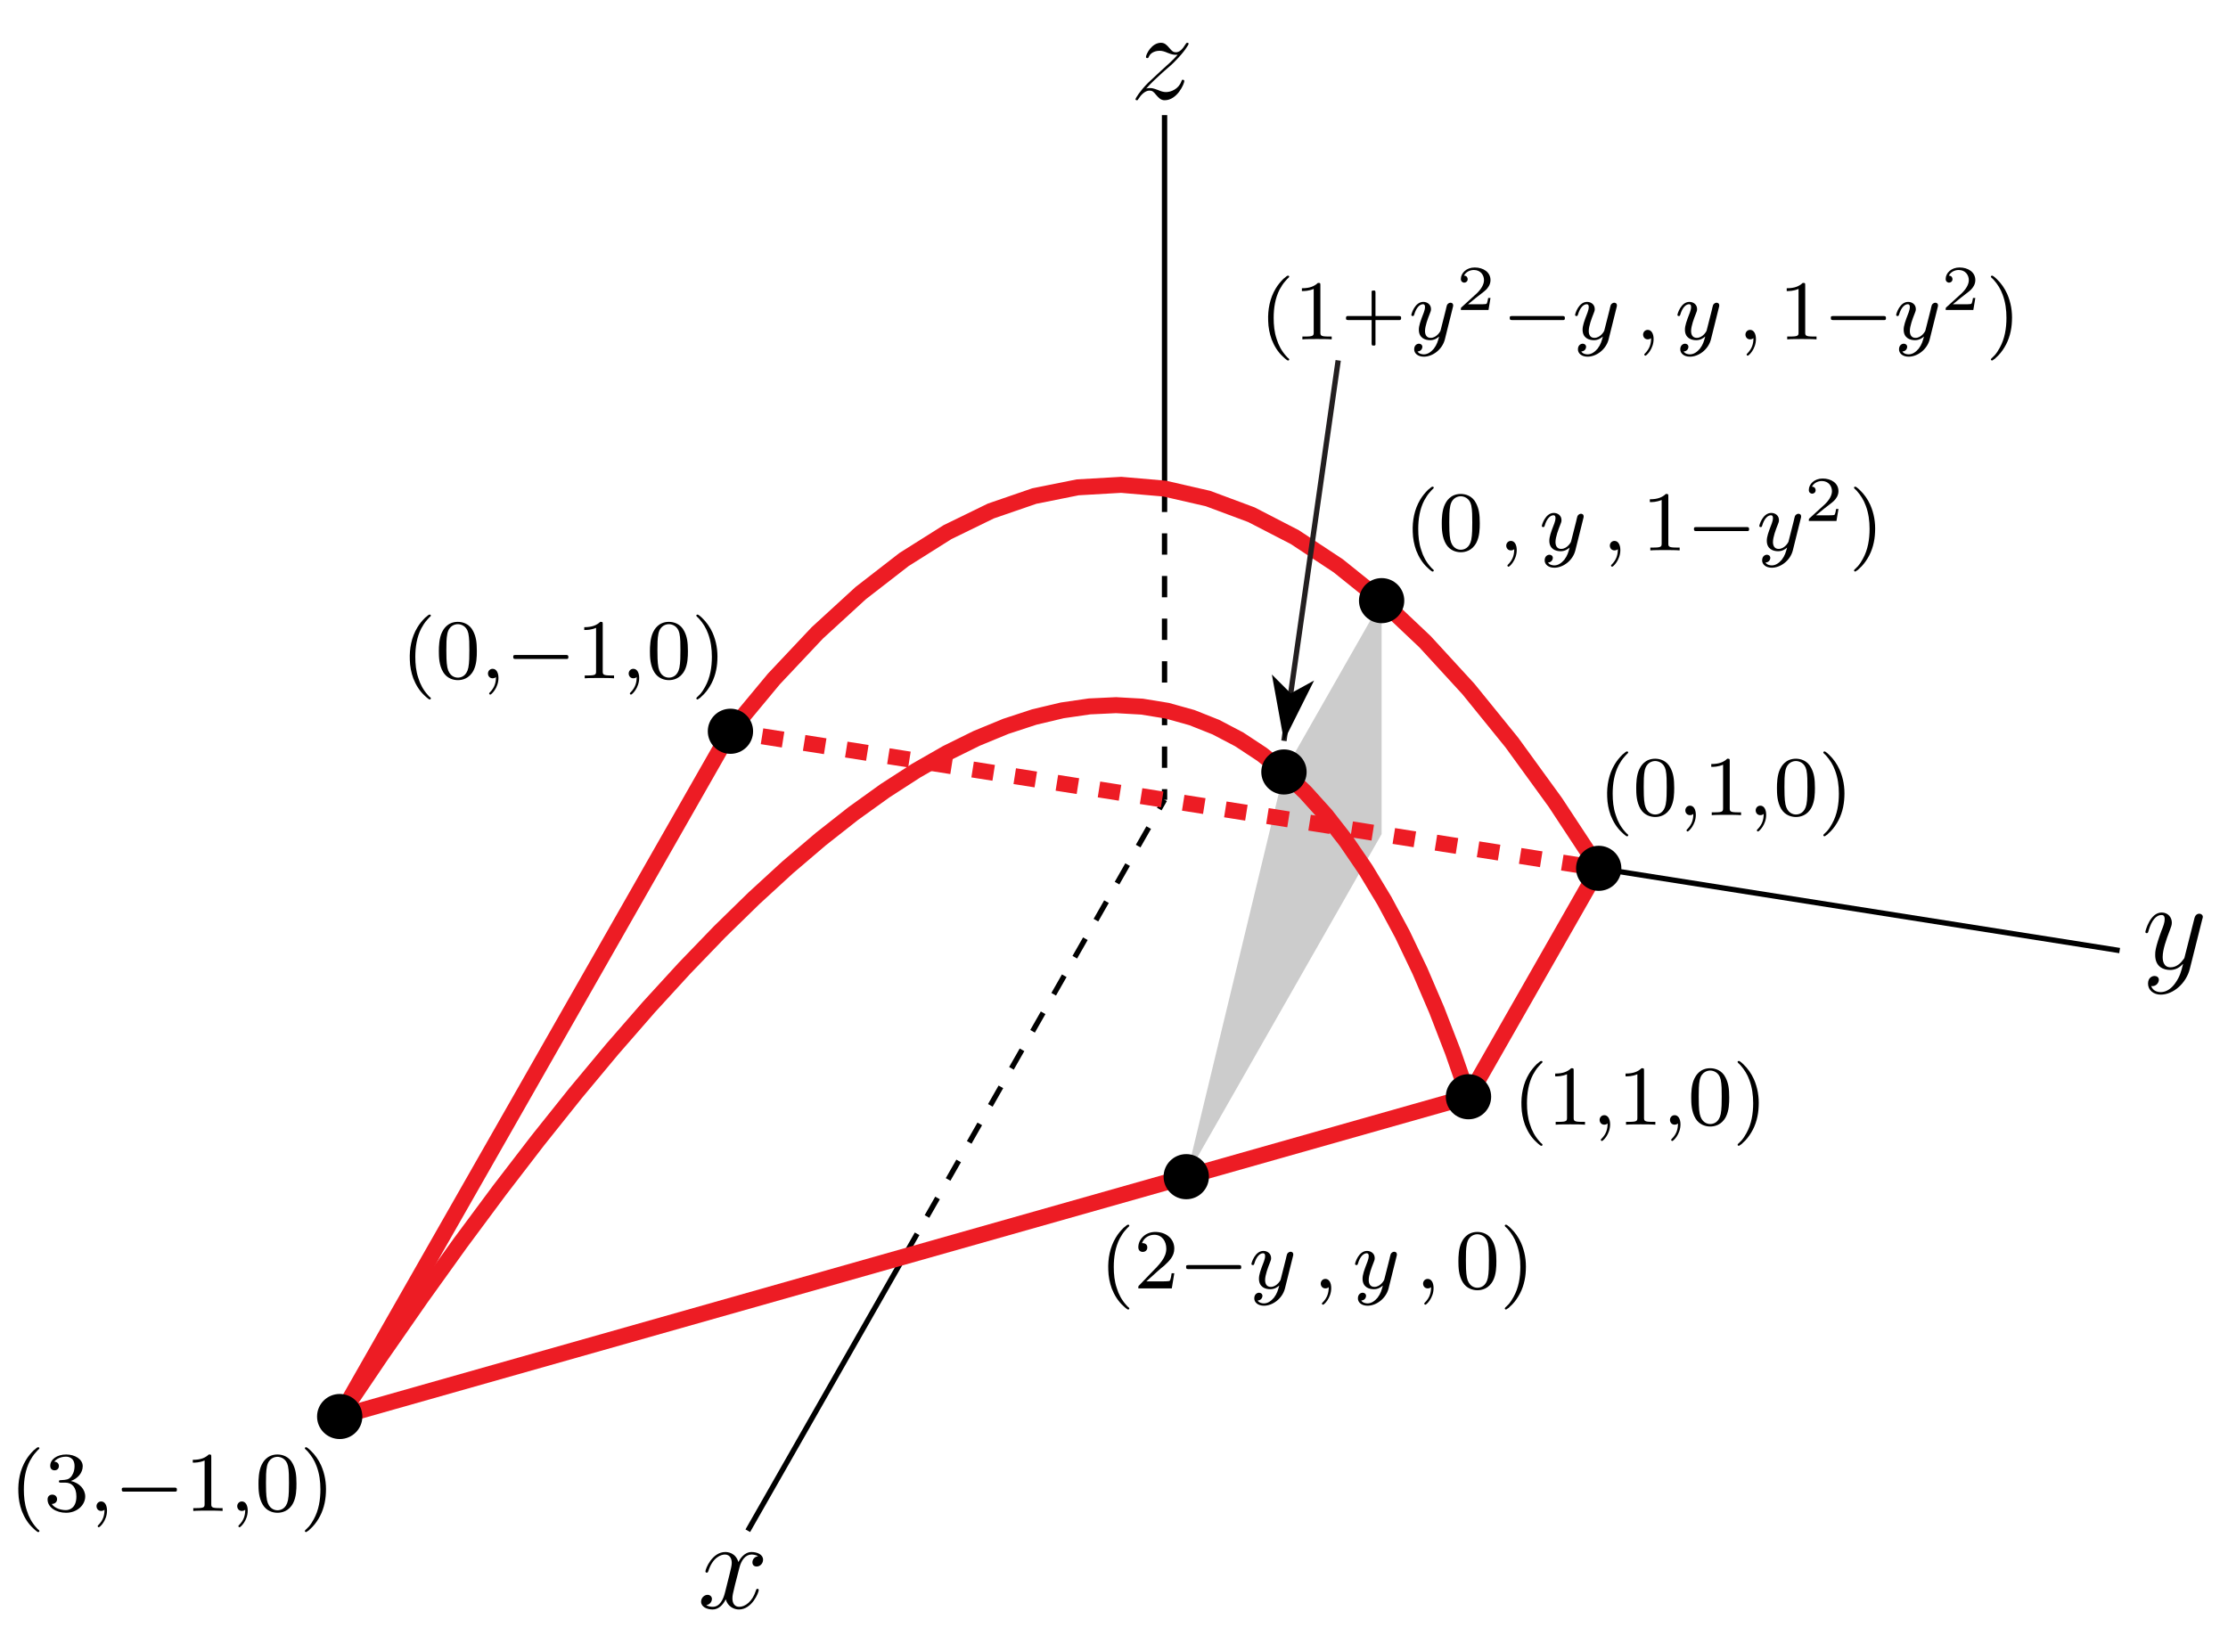 <?xml version="1.0" encoding="UTF-8"?>
<svg xmlns="http://www.w3.org/2000/svg" xmlns:xlink="http://www.w3.org/1999/xlink" width="209pt" height="155pt" viewBox="0 0 209 155" version="1.1">
<defs>
<g>
<symbol overflow="visible" id="glyph0-0">
<path style="stroke:none;" d=""/>
</symbol>
<symbol overflow="visible" id="glyph0-1">
<path style="stroke:none;" d="M 1.516 -0.969 C 2.031 -1.547 2.453 -1.922 3.047 -2.469 C 3.766 -3.078 4.078 -3.375 4.25 -3.562 C 5.078 -4.391 5.5 -5.078 5.5 -5.172 C 5.5 -5.266 5.406 -5.266 5.375 -5.266 C 5.297 -5.266 5.266 -5.219 5.219 -5.141 C 4.906 -4.625 4.625 -4.375 4.312 -4.375 C 4.062 -4.375 3.938 -4.484 3.703 -4.766 C 3.453 -5.062 3.25 -5.266 2.906 -5.266 C 2.031 -5.266 1.5 -4.188 1.5 -3.938 C 1.5 -3.891 1.516 -3.828 1.625 -3.828 C 1.719 -3.828 1.734 -3.875 1.766 -3.953 C 1.969 -4.438 2.547 -4.516 2.766 -4.516 C 3.031 -4.516 3.266 -4.438 3.516 -4.328 C 3.969 -4.141 4.156 -4.141 4.281 -4.141 C 4.359 -4.141 4.406 -4.141 4.469 -4.141 C 4.078 -3.688 3.438 -3.109 2.891 -2.625 L 1.688 -1.5 C 0.953 -0.766 0.516 -0.062 0.516 0.031 C 0.516 0.094 0.578 0.125 0.641 0.125 C 0.719 0.125 0.734 0.109 0.812 -0.031 C 1 -0.328 1.391 -0.781 1.828 -0.781 C 2.078 -0.781 2.203 -0.688 2.438 -0.391 C 2.672 -0.125 2.875 0.125 3.25 0.125 C 4.422 0.125 5.094 -1.406 5.094 -1.672 C 5.094 -1.719 5.078 -1.797 4.953 -1.797 C 4.859 -1.797 4.859 -1.75 4.812 -1.625 C 4.547 -0.922 3.844 -0.641 3.375 -0.641 C 3.125 -0.641 2.891 -0.719 2.641 -0.828 C 2.156 -1.016 2.031 -1.016 1.875 -1.016 C 1.75 -1.016 1.625 -1.016 1.516 -0.969 Z M 1.516 -0.969 "/>
</symbol>
<symbol overflow="visible" id="glyph0-2">
<path style="stroke:none;" d="M 3.141 1.344 C 2.828 1.797 2.359 2.203 1.766 2.203 C 1.625 2.203 1.047 2.172 0.875 1.625 C 0.906 1.641 0.969 1.641 0.984 1.641 C 1.344 1.641 1.594 1.328 1.594 1.047 C 1.594 0.781 1.359 0.688 1.188 0.688 C 0.984 0.688 0.578 0.828 0.578 1.406 C 0.578 2.016 1.094 2.438 1.766 2.438 C 2.969 2.438 4.172 1.344 4.5 0.016 L 5.672 -4.656 C 5.688 -4.703 5.719 -4.781 5.719 -4.859 C 5.719 -5.031 5.562 -5.156 5.391 -5.156 C 5.281 -5.156 5.031 -5.109 4.938 -4.75 L 4.047 -1.234 C 4 -1.016 4 -0.984 3.891 -0.859 C 3.656 -0.531 3.266 -0.125 2.688 -0.125 C 2.016 -0.125 1.953 -0.781 1.953 -1.094 C 1.953 -1.781 2.281 -2.703 2.609 -3.562 C 2.734 -3.906 2.812 -4.078 2.812 -4.312 C 2.812 -4.812 2.453 -5.266 1.859 -5.266 C 0.766 -5.266 0.328 -3.531 0.328 -3.438 C 0.328 -3.391 0.375 -3.328 0.453 -3.328 C 0.562 -3.328 0.578 -3.375 0.625 -3.547 C 0.906 -4.547 1.359 -5.031 1.828 -5.031 C 1.938 -5.031 2.141 -5.031 2.141 -4.641 C 2.141 -4.328 2.016 -3.984 1.828 -3.531 C 1.25 -1.953 1.25 -1.562 1.25 -1.281 C 1.25 -0.141 2.062 0.125 2.656 0.125 C 3 0.125 3.438 0.016 3.844 -0.438 L 3.859 -0.422 C 3.688 0.281 3.562 0.75 3.141 1.344 Z M 3.141 1.344 "/>
</symbol>
<symbol overflow="visible" id="glyph0-3">
<path style="stroke:none;" d="M 5.672 -4.875 C 5.281 -4.812 5.141 -4.516 5.141 -4.297 C 5.141 -4 5.359 -3.906 5.531 -3.906 C 5.891 -3.906 6.141 -4.219 6.141 -4.547 C 6.141 -5.047 5.562 -5.266 5.062 -5.266 C 4.344 -5.266 3.938 -4.547 3.828 -4.328 C 3.547 -5.219 2.812 -5.266 2.594 -5.266 C 1.375 -5.266 0.734 -3.703 0.734 -3.438 C 0.734 -3.391 0.781 -3.328 0.859 -3.328 C 0.953 -3.328 0.984 -3.406 1 -3.453 C 1.406 -4.781 2.219 -5.031 2.562 -5.031 C 3.094 -5.031 3.203 -4.531 3.203 -4.25 C 3.203 -3.984 3.125 -3.703 2.984 -3.125 L 2.578 -1.5 C 2.406 -0.781 2.062 -0.125 1.422 -0.125 C 1.359 -0.125 1.062 -0.125 0.812 -0.281 C 1.25 -0.359 1.344 -0.719 1.344 -0.859 C 1.344 -1.094 1.156 -1.25 0.938 -1.25 C 0.641 -1.25 0.328 -0.984 0.328 -0.609 C 0.328 -0.109 0.891 0.125 1.406 0.125 C 1.984 0.125 2.391 -0.328 2.641 -0.828 C 2.828 -0.125 3.438 0.125 3.875 0.125 C 5.094 0.125 5.734 -1.453 5.734 -1.703 C 5.734 -1.766 5.688 -1.812 5.625 -1.812 C 5.516 -1.812 5.5 -1.75 5.469 -1.656 C 5.141 -0.609 4.453 -0.125 3.906 -0.125 C 3.484 -0.125 3.266 -0.438 3.266 -0.922 C 3.266 -1.188 3.312 -1.375 3.5 -2.156 L 3.922 -3.797 C 4.094 -4.5 4.5 -5.031 5.062 -5.031 C 5.078 -5.031 5.422 -5.031 5.672 -4.875 Z M 5.672 -4.875 "/>
</symbol>
<symbol overflow="visible" id="glyph1-0">
<path style="stroke:none;" d=""/>
</symbol>
<symbol overflow="visible" id="glyph1-1">
<path style="stroke:none;" d="M 2.656 -5.969 C 2.609 -5.953 2.562 -5.922 2.531 -5.891 C 2.453 -5.812 2.359 -5.75 2.281 -5.688 C 2 -5.406 1.75 -5.109 1.547 -4.766 C 1 -3.859 0.797 -2.781 0.844 -1.719 C 0.859 -1.125 0.969 -0.547 1.172 0.016 C 1.406 0.609 1.75 1.188 2.234 1.625 C 2.344 1.734 2.453 1.828 2.578 1.922 C 2.625 1.953 2.688 2.016 2.766 1.969 C 2.828 1.938 2.828 1.875 2.797 1.828 C 2.766 1.781 2.719 1.75 2.672 1.719 C 2.625 1.656 2.562 1.609 2.516 1.547 C 2.109 1.094 1.812 0.547 1.641 -0.031 C 1.422 -0.672 1.359 -1.344 1.359 -2.016 C 1.359 -2.922 1.5 -3.875 1.922 -4.688 C 2.078 -4.969 2.25 -5.25 2.469 -5.484 C 2.562 -5.609 2.672 -5.703 2.781 -5.812 C 2.797 -5.828 2.812 -5.844 2.812 -5.859 C 2.844 -5.953 2.734 -6 2.656 -5.969 Z M 2.656 -5.969 "/>
</symbol>
<symbol overflow="visible" id="glyph1-2">
<path style="stroke:none;" d="M 0.547 -5.969 C 0.484 -5.953 0.453 -5.891 0.5 -5.828 C 0.531 -5.781 0.562 -5.75 0.609 -5.719 C 0.656 -5.672 0.688 -5.641 0.734 -5.594 C 1.109 -5.172 1.391 -4.719 1.578 -4.203 C 1.844 -3.5 1.938 -2.75 1.938 -2.016 C 1.938 -1.047 1.781 -0.062 1.312 0.781 C 1.172 1.047 1.016 1.281 0.828 1.5 C 0.75 1.562 0.688 1.641 0.625 1.703 C 0.578 1.734 0.531 1.781 0.5 1.828 C 0.438 1.906 0.516 1.984 0.594 1.984 C 0.641 1.969 0.688 1.938 0.719 1.906 C 0.812 1.859 0.891 1.797 0.953 1.719 C 1.281 1.438 1.531 1.109 1.75 0.75 C 2.203 0.016 2.422 -0.859 2.453 -1.719 C 2.5 -2.594 2.359 -3.469 2 -4.281 C 1.766 -4.797 1.438 -5.266 1.031 -5.656 C 0.938 -5.75 0.828 -5.844 0.719 -5.922 C 0.672 -5.953 0.609 -6 0.547 -5.969 Z M 0.547 -5.969 "/>
</symbol>
<symbol overflow="visible" id="glyph1-3">
<path style="stroke:none;" d="M 0.781 -2.172 C 0.703 -2.156 0.703 -2.078 0.703 -2.016 C 0.703 -1.938 0.703 -1.844 0.797 -1.828 C 0.844 -1.812 0.891 -1.812 0.938 -1.812 L 5.5 -1.812 C 5.578 -1.812 5.641 -1.812 5.719 -1.812 C 5.75 -1.812 5.797 -1.812 5.828 -1.844 C 5.875 -1.875 5.875 -1.922 5.875 -1.969 C 5.875 -2.062 5.875 -2.156 5.781 -2.172 C 5.75 -2.188 5.719 -2.188 5.672 -2.188 L 0.922 -2.188 C 0.891 -2.188 0.828 -2.188 0.781 -2.172 Z M 0.781 -2.172 "/>
</symbol>
<symbol overflow="visible" id="glyph1-4">
<path style="stroke:none;" d="M 3.109 -2.188 L 1.281 -2.188 C 1.141 -2.188 1 -2.188 0.859 -2.188 C 0.797 -2.188 0.734 -2.172 0.719 -2.094 C 0.703 -2.062 0.703 -2.047 0.703 -2.016 C 0.703 -1.938 0.703 -1.875 0.75 -1.844 C 0.812 -1.812 0.875 -1.812 0.922 -1.812 L 3.109 -1.812 L 3.109 0.016 C 3.109 0.141 3.109 0.281 3.109 0.422 C 3.109 0.484 3.125 0.562 3.203 0.578 C 3.234 0.578 3.25 0.578 3.281 0.578 C 3.344 0.578 3.422 0.594 3.453 0.531 C 3.484 0.484 3.469 0.422 3.469 0.375 L 3.469 -1.812 L 5.297 -1.812 C 5.438 -1.812 5.578 -1.812 5.719 -1.812 C 5.781 -1.812 5.844 -1.828 5.859 -1.906 C 5.875 -1.938 5.875 -1.953 5.875 -1.984 C 5.875 -2.062 5.875 -2.125 5.828 -2.156 C 5.781 -2.188 5.719 -2.188 5.672 -2.188 L 3.469 -2.188 L 3.469 -4.016 C 3.469 -4.141 3.469 -4.281 3.469 -4.422 C 3.469 -4.484 3.453 -4.562 3.391 -4.578 C 3.359 -4.578 3.328 -4.578 3.297 -4.578 C 3.234 -4.578 3.156 -4.594 3.125 -4.531 C 3.094 -4.484 3.109 -4.422 3.109 -4.375 Z M 3.109 -2.188 "/>
</symbol>
<symbol overflow="visible" id="glyph2-0">
<path style="stroke:none;" d=""/>
</symbol>
<symbol overflow="visible" id="glyph2-1">
<path style="stroke:none;" d="M 3.891 -2.547 C 3.891 -3.391 3.812 -3.906 3.547 -4.422 C 3.203 -5.125 2.547 -5.297 2.109 -5.297 C 1.109 -5.297 0.734 -4.547 0.625 -4.328 C 0.344 -3.75 0.328 -2.953 0.328 -2.547 C 0.328 -2.016 0.344 -1.219 0.734 -0.578 C 1.094 0.016 1.688 0.172 2.109 0.172 C 2.5 0.172 3.172 0.047 3.578 -0.734 C 3.875 -1.312 3.891 -2.031 3.891 -2.547 Z M 2.109 -0.062 C 1.844 -0.062 1.297 -0.188 1.125 -1.016 C 1.031 -1.469 1.031 -2.219 1.031 -2.641 C 1.031 -3.188 1.031 -3.75 1.125 -4.188 C 1.297 -5 1.906 -5.078 2.109 -5.078 C 2.375 -5.078 2.938 -4.938 3.094 -4.219 C 3.188 -3.781 3.188 -3.172 3.188 -2.641 C 3.188 -2.172 3.188 -1.453 3.094 -1 C 2.922 -0.172 2.375 -0.062 2.109 -0.062 Z M 2.109 -0.062 "/>
</symbol>
<symbol overflow="visible" id="glyph2-2">
<path style="stroke:none;" d="M 2.5 -5.078 C 2.5 -5.297 2.484 -5.297 2.266 -5.297 C 1.938 -4.984 1.516 -4.797 0.766 -4.797 L 0.766 -4.531 C 0.984 -4.531 1.406 -4.531 1.875 -4.734 L 1.875 -0.656 C 1.875 -0.359 1.844 -0.266 1.094 -0.266 L 0.812 -0.266 L 0.812 0 C 1.141 -0.031 1.828 -0.031 2.188 -0.031 C 2.547 -0.031 3.234 -0.031 3.562 0 L 3.562 -0.266 L 3.281 -0.266 C 2.531 -0.266 2.5 -0.359 2.5 -0.656 Z M 2.5 -5.078 "/>
</symbol>
<symbol overflow="visible" id="glyph2-3">
<path style="stroke:none;" d="M 2.25 -1.625 C 2.375 -1.75 2.703 -2.016 2.844 -2.125 C 3.328 -2.578 3.797 -3.016 3.797 -3.734 C 3.797 -4.688 3 -5.297 2.016 -5.297 C 1.047 -5.297 0.422 -4.578 0.422 -3.859 C 0.422 -3.469 0.734 -3.422 0.844 -3.422 C 1.016 -3.422 1.266 -3.531 1.266 -3.844 C 1.266 -4.25 0.859 -4.25 0.766 -4.25 C 1 -4.844 1.531 -5.031 1.922 -5.031 C 2.656 -5.031 3.047 -4.406 3.047 -3.734 C 3.047 -2.906 2.469 -2.297 1.516 -1.344 L 0.516 -0.297 C 0.422 -0.219 0.422 -0.203 0.422 0 L 3.562 0 L 3.797 -1.422 L 3.547 -1.422 C 3.531 -1.266 3.469 -0.875 3.375 -0.719 C 3.328 -0.656 2.719 -0.656 2.594 -0.656 L 1.172 -0.656 Z M 2.25 -1.625 "/>
</symbol>
<symbol overflow="visible" id="glyph2-4">
<path style="stroke:none;" d="M 2.016 -2.656 C 2.641 -2.656 3.047 -2.203 3.047 -1.359 C 3.047 -0.359 2.484 -0.078 2.062 -0.078 C 1.625 -0.078 1.016 -0.234 0.734 -0.656 C 1.031 -0.656 1.234 -0.844 1.234 -1.094 C 1.234 -1.359 1.047 -1.531 0.781 -1.531 C 0.578 -1.531 0.344 -1.406 0.344 -1.078 C 0.344 -0.328 1.156 0.172 2.078 0.172 C 3.125 0.172 3.875 -0.562 3.875 -1.359 C 3.875 -2.031 3.344 -2.625 2.531 -2.812 C 3.156 -3.031 3.641 -3.562 3.641 -4.203 C 3.641 -4.844 2.922 -5.297 2.094 -5.297 C 1.234 -5.297 0.594 -4.844 0.594 -4.234 C 0.594 -3.938 0.781 -3.812 1 -3.812 C 1.25 -3.812 1.406 -3.984 1.406 -4.219 C 1.406 -4.516 1.141 -4.625 0.969 -4.625 C 1.312 -5.062 1.922 -5.094 2.062 -5.094 C 2.266 -5.094 2.875 -5.031 2.875 -4.203 C 2.875 -3.656 2.641 -3.312 2.531 -3.188 C 2.297 -2.938 2.109 -2.922 1.625 -2.891 C 1.469 -2.891 1.406 -2.875 1.406 -2.766 C 1.406 -2.656 1.484 -2.656 1.625 -2.656 Z M 2.016 -2.656 "/>
</symbol>
<symbol overflow="visible" id="glyph3-0">
<path style="stroke:none;" d=""/>
</symbol>
<symbol overflow="visible" id="glyph3-1">
<path style="stroke:none;" d="M 1.484 -0.125 C 1.484 0.391 1.375 0.859 0.891 1.344 C 0.859 1.375 0.844 1.391 0.844 1.422 C 0.844 1.484 0.906 1.531 0.953 1.531 C 1.047 1.531 1.719 0.906 1.719 -0.031 C 1.719 -0.531 1.516 -0.891 1.172 -0.891 C 0.891 -0.891 0.734 -0.656 0.734 -0.453 C 0.734 -0.219 0.891 0 1.172 0 C 1.375 0 1.484 -0.109 1.484 -0.125 Z M 1.484 -0.125 "/>
</symbol>
<symbol overflow="visible" id="glyph3-2">
<path style="stroke:none;" d="M 4.125 -3 C 4.156 -3.109 4.156 -3.125 4.156 -3.188 C 4.156 -3.391 4 -3.438 3.906 -3.438 C 3.859 -3.438 3.688 -3.422 3.578 -3.219 C 3.562 -3.172 3.484 -2.891 3.453 -2.719 L 2.969 -0.812 C 2.969 -0.781 2.625 -0.141 2.047 -0.141 C 1.656 -0.141 1.516 -0.438 1.516 -0.781 C 1.516 -1.25 1.781 -1.953 1.969 -2.422 C 2.047 -2.625 2.078 -2.688 2.078 -2.844 C 2.078 -3.281 1.719 -3.516 1.359 -3.516 C 0.562 -3.516 0.234 -2.391 0.234 -2.297 C 0.234 -2.219 0.297 -2.188 0.359 -2.188 C 0.469 -2.188 0.469 -2.234 0.5 -2.312 C 0.703 -3.016 1.047 -3.297 1.328 -3.297 C 1.453 -3.297 1.516 -3.219 1.516 -3.031 C 1.516 -2.859 1.453 -2.672 1.406 -2.531 C 1.078 -1.688 0.938 -1.281 0.938 -0.906 C 0.938 -0.125 1.531 0.078 2 0.078 C 2.375 0.078 2.641 -0.094 2.844 -0.266 C 2.719 0.172 2.641 0.484 2.344 0.875 C 2.078 1.188 1.766 1.406 1.406 1.406 C 1.266 1.406 0.969 1.375 0.812 1.141 C 1.234 1.109 1.266 0.75 1.266 0.703 C 1.266 0.516 1.109 0.406 0.953 0.406 C 0.766 0.406 0.5 0.547 0.5 0.938 C 0.5 1.312 0.844 1.625 1.406 1.625 C 2.219 1.625 3.125 0.969 3.375 0.016 Z M 4.125 -3 "/>
</symbol>
<symbol overflow="visible" id="glyph4-0">
<path style="stroke:none;" d=""/>
</symbol>
<symbol overflow="visible" id="glyph4-1">
<path style="stroke:none;" d="M 3.219 -1.125 L 3 -1.125 C 2.984 -1.031 2.922 -0.641 2.844 -0.578 C 2.797 -0.531 2.312 -0.531 2.219 -0.531 L 1.109 -0.531 L 1.875 -1.156 C 2.078 -1.328 2.609 -1.703 2.797 -1.891 C 2.969 -2.062 3.219 -2.375 3.219 -2.797 C 3.219 -3.547 2.547 -3.984 1.734 -3.984 C 0.969 -3.984 0.438 -3.469 0.438 -2.906 C 0.438 -2.609 0.688 -2.562 0.75 -2.562 C 0.906 -2.562 1.078 -2.672 1.078 -2.891 C 1.078 -3.016 1 -3.219 0.734 -3.219 C 0.875 -3.516 1.234 -3.75 1.656 -3.75 C 2.281 -3.75 2.609 -3.281 2.609 -2.797 C 2.609 -2.375 2.328 -1.938 1.922 -1.547 L 0.5 -0.25 C 0.438 -0.188 0.438 -0.188 0.438 0 L 3.031 0 Z M 3.219 -1.125 "/>
</symbol>
</g>
<clipPath id="clip1">
  <path d="M 142 74 L 202.301 74 L 202.301 97 L 142 97 Z M 142 74 "/>
</clipPath>
<clipPath id="clip2">
  <path d="M 20.199 47 L 90 47 L 90 155 L 20.199 155 Z M 20.199 47 "/>
</clipPath>
<clipPath id="clip3">
  <path d="M 20.199 81 L 159 81 L 159 155 L 20.199 155 Z M 20.199 81 "/>
</clipPath>
<clipPath id="clip4">
  <path d="M 20.199 44 L 159 44 L 159 155 L 20.199 155 Z M 20.199 44 "/>
</clipPath>
</defs>
<g id="surface1">
<path style=" stroke:none;fill-rule:nonzero;fill:rgb(80.077%,80.077%,80.077%);fill-opacity:1;" d="M 129.605 78.254 L 129.605 56.355 L 120.441 72.426 L 111.281 110.398 L 129.605 78.254 "/>
<path style="fill:none;stroke-width:5;stroke-linecap:butt;stroke-linejoin:miter;stroke:rgb(0%,0%,0%);stroke-opacity:1;stroke-miterlimit:10;" d="M 1092.422 1091.602 L 1092.422 1441.992 " transform="matrix(0.1,0,0,-0.1,0,155)"/>
<g clip-path="url(#clip1)" clip-rule="nonzero">
<path style="fill:none;stroke-width:5;stroke-linecap:butt;stroke-linejoin:miter;stroke:rgb(0%,0%,0%);stroke-opacity:1;stroke-miterlimit:10;" d="M 1499.688 735.312 L 1988.359 658.164 " transform="matrix(0.1,0,0,-0.1,0,155)"/>
</g>
<path style="fill:none;stroke-width:5;stroke-linecap:butt;stroke-linejoin:miter;stroke:rgb(0%,0%,0%);stroke-opacity:1;stroke-miterlimit:10;" d="M 860.312 392.422 L 701.484 113.828 " transform="matrix(0.1,0,0,-0.1,0,155)"/>
<path style="fill:none;stroke-width:5;stroke-linecap:butt;stroke-linejoin:miter;stroke:rgb(0%,0%,0%);stroke-opacity:1;stroke-dasharray:20,20;stroke-dashoffset:10;stroke-miterlimit:10;" d="M 1092.422 799.609 L 860.312 392.422 " transform="matrix(0.1,0,0,-0.1,0,155)"/>
<path style="fill:none;stroke-width:5;stroke-linecap:butt;stroke-linejoin:miter;stroke:rgb(0%,0%,0%);stroke-opacity:1;stroke-dasharray:20,20;stroke-dashoffset:10;stroke-miterlimit:10;" d="M 1092.422 799.609 L 1092.422 1091.602 " transform="matrix(0.1,0,0,-0.1,0,155)"/>
<path style="fill:none;stroke-width:15;stroke-linecap:butt;stroke-linejoin:miter;stroke:rgb(92.94%,10.979%,14.119%);stroke-opacity:1;stroke-miterlimit:10;" d="M 685.195 863.906 L 725.938 912.969 L 766.641 956.172 L 807.383 993.516 L 848.086 1025.078 L 888.828 1050.742 L 929.531 1070.586 L 970.273 1084.609 L 1010.977 1092.773 L 1051.719 1095.117 L 1092.422 1091.602 L 1133.164 1082.266 L 1173.906 1067.07 L 1214.609 1046.055 L 1255.312 1019.18 L 1296.055 986.445 L 1336.797 947.891 L 1377.5 903.516 L 1418.242 853.281 L 1458.945 797.227 L 1499.688 735.312 " transform="matrix(0.1,0,0,-0.1,0,155)"/>
<path style="fill:none;stroke-width:15;stroke-linecap:butt;stroke-linejoin:miter;stroke:rgb(92.94%,10.979%,14.119%);stroke-opacity:1;stroke-miterlimit:10;" d="M 1499.688 735.312 L 1377.5 521.016 " transform="matrix(0.1,0,0,-0.1,0,155)"/>
<g clip-path="url(#clip2)" clip-rule="nonzero">
<path style="fill:none;stroke-width:15;stroke-linecap:butt;stroke-linejoin:miter;stroke:rgb(92.94%,10.979%,14.119%);stroke-opacity:1;stroke-miterlimit:10;" d="M 685.195 863.906 L 318.672 220.977 " transform="matrix(0.1,0,0,-0.1,0,155)"/>
</g>
<g clip-path="url(#clip3)" clip-rule="nonzero">
<path style="fill:none;stroke-width:15;stroke-linecap:butt;stroke-linejoin:miter;stroke:rgb(92.94%,10.979%,14.119%);stroke-opacity:1;stroke-miterlimit:10;" d="M 318.672 220.977 L 1377.5 521.016 " transform="matrix(0.1,0,0,-0.1,0,155)"/>
</g>
<g clip-path="url(#clip4)" clip-rule="nonzero">
<path style="fill:none;stroke-width:15;stroke-linecap:butt;stroke-linejoin:miter;stroke:rgb(92.94%,10.979%,14.119%);stroke-opacity:1;stroke-miterlimit:10;" d="M 318.672 220.977 L 357.07 277.852 L 394.844 332.188 L 431.992 383.984 L 468.555 433.242 L 504.492 480 L 539.805 524.219 L 574.531 565.898 L 608.633 605.039 L 642.148 641.641 L 675 675.703 L 707.305 707.266 L 738.945 736.289 L 770 762.773 L 800.43 786.719 L 830.273 808.164 L 859.492 827.031 L 888.086 843.398 L 916.094 857.227 L 943.477 868.516 L 970.273 877.305 L 996.445 883.516 L 1021.992 887.227 L 1046.914 888.398 L 1071.25 887.031 L 1094.961 883.164 L 1118.086 876.719 L 1140.586 867.773 L 1162.461 856.289 L 1183.75 842.266 L 1204.414 825.742 L 1224.492 806.641 L 1243.945 785.039 L 1262.773 760.898 L 1280.977 734.219 L 1298.594 705 L 1315.625 673.281 L 1331.992 639.023 L 1347.773 602.227 L 1362.969 562.891 L 1377.5 521.016 " transform="matrix(0.1,0,0,-0.1,0,155)"/>
</g>
<path style="fill:none;stroke-width:15;stroke-linecap:butt;stroke-linejoin:miter;stroke:rgb(92.94%,10.979%,14.119%);stroke-opacity:1;stroke-dasharray:20,20;stroke-dashoffset:10;stroke-miterlimit:10;" d="M 685.195 863.906 L 1499.688 735.312 " transform="matrix(0.1,0,0,-0.1,0,155)"/>
<path style=" stroke:none;fill-rule:nonzero;fill:rgb(0%,0%,0%);fill-opacity:1;" d="M 152.094 81.469 C 152.094 80.301 151.141 79.352 149.969 79.352 C 148.793 79.352 147.844 80.301 147.844 81.469 C 147.844 82.637 148.793 83.582 149.969 83.582 C 151.141 83.582 152.094 82.637 152.094 81.469 "/>
<path style=" stroke:none;fill-rule:nonzero;fill:rgb(0%,0%,0%);fill-opacity:1;" d="M 70.645 68.609 C 70.645 67.441 69.695 66.492 68.52 66.492 C 67.348 66.492 66.395 67.441 66.395 68.609 C 66.395 69.777 67.348 70.727 68.52 70.727 C 69.695 70.727 70.645 69.777 70.645 68.609 "/>
<path style=" stroke:none;fill-rule:nonzero;fill:rgb(0%,0%,0%);fill-opacity:1;" d="M 131.73 56.355 C 131.73 55.188 130.781 54.238 129.605 54.238 C 128.434 54.238 127.48 55.188 127.48 56.355 C 127.48 57.523 128.434 58.469 129.605 58.469 C 130.781 58.469 131.73 57.523 131.73 56.355 "/>
<path style=" stroke:none;fill-rule:nonzero;fill:rgb(0%,0%,0%);fill-opacity:1;" d="M 139.879 102.898 C 139.879 101.73 138.926 100.781 137.75 100.781 C 136.578 100.781 135.625 101.73 135.625 102.898 C 135.625 104.066 136.578 105.016 137.75 105.016 C 138.926 105.016 139.879 104.066 139.879 102.898 "/>
<path style=" stroke:none;fill-rule:nonzero;fill:rgb(0%,0%,0%);fill-opacity:1;" d="M 113.406 110.398 C 113.406 109.23 112.453 108.281 111.281 108.281 C 110.105 108.281 109.152 109.23 109.152 110.398 C 109.152 111.566 110.105 112.516 111.281 112.516 C 112.453 112.516 113.406 111.566 113.406 110.398 "/>
<path style=" stroke:none;fill-rule:nonzero;fill:rgb(0%,0%,0%);fill-opacity:1;" d="M 33.992 132.902 C 33.992 131.73 33.043 130.785 31.867 130.785 C 30.695 130.785 29.742 131.73 29.742 132.902 C 29.742 134.07 30.695 135.016 31.867 135.016 C 33.043 135.016 33.992 134.07 33.992 132.902 "/>
<path style=" stroke:none;fill-rule:nonzero;fill:rgb(0%,0%,0%);fill-opacity:1;" d="M 122.57 72.426 C 122.57 71.258 121.617 70.312 120.441 70.312 C 119.27 70.312 118.316 71.258 118.316 72.426 C 118.316 73.594 119.27 74.543 120.441 74.543 C 121.617 74.543 122.57 73.594 122.57 72.426 "/>
<path style="fill:none;stroke-width:5;stroke-linecap:butt;stroke-linejoin:miter;stroke:rgb(13.73%,12.16%,12.549%);stroke-opacity:1;stroke-miterlimit:10;" d="M 1255.312 1211.875 L 1204.414 854.922 " transform="matrix(0.1,0,0,-0.1,0,155)"/>
<path style=" stroke:none;fill-rule:nonzero;fill:rgb(0%,0%,0%);fill-opacity:1;" d="M 120.441 69.508 L 123.27 63.848 L 121.078 65.051 L 119.309 63.285 "/>
<g style="fill:rgb(0%,0%,0%);fill-opacity:1;">
  <use xlink:href="#glyph0-1" x="106" y="9.28"/>
</g>
<g style="fill:rgb(0%,0%,0%);fill-opacity:1;">
  <use xlink:href="#glyph0-2" x="200.92" y="90.88"/>
</g>
<g style="fill:rgb(0%,0%,0%);fill-opacity:1;">
  <use xlink:href="#glyph0-3" x="65.44" y="150.88"/>
</g>
<g style="fill:rgb(0%,0%,0%);fill-opacity:1;">
  <use xlink:href="#glyph1-1" x="149.92" y="76.48"/>
</g>
<g style="fill:rgb(0%,0%,0%);fill-opacity:1;">
  <use xlink:href="#glyph2-1" x="153.16" y="76.48"/>
</g>
<g style="fill:rgb(0%,0%,0%);fill-opacity:1;">
  <use xlink:href="#glyph3-1" x="157.36" y="76.48"/>
</g>
<g style="fill:rgb(0%,0%,0%);fill-opacity:1;">
  <use xlink:href="#glyph2-2" x="159.76" y="76.48"/>
</g>
<g style="fill:rgb(0%,0%,0%);fill-opacity:1;">
  <use xlink:href="#glyph3-1" x="163.96" y="76.48"/>
</g>
<g style="fill:rgb(0%,0%,0%);fill-opacity:1;">
  <use xlink:href="#glyph2-1" x="166.36" y="76.48"/>
</g>
<g style="fill:rgb(0%,0%,0%);fill-opacity:1;">
  <use xlink:href="#glyph1-2" x="170.56" y="76.48"/>
</g>
<g style="fill:rgb(0%,0%,0%);fill-opacity:1;">
  <use xlink:href="#glyph1-1" x="37.6" y="63.64"/>
</g>
<g style="fill:rgb(0%,0%,0%);fill-opacity:1;">
  <use xlink:href="#glyph2-1" x="40.84" y="63.64"/>
</g>
<g style="fill:rgb(0%,0%,0%);fill-opacity:1;">
  <use xlink:href="#glyph3-1" x="45.04" y="63.64"/>
</g>
<g style="fill:rgb(0%,0%,0%);fill-opacity:1;">
  <use xlink:href="#glyph1-3" x="47.44" y="63.64"/>
</g>
<g style="fill:rgb(0%,0%,0%);fill-opacity:1;">
  <use xlink:href="#glyph2-2" x="54.04" y="63.64"/>
</g>
<g style="fill:rgb(0%,0%,0%);fill-opacity:1;">
  <use xlink:href="#glyph3-1" x="58.24" y="63.64"/>
</g>
<g style="fill:rgb(0%,0%,0%);fill-opacity:1;">
  <use xlink:href="#glyph2-1" x="60.64" y="63.64"/>
</g>
<g style="fill:rgb(0%,0%,0%);fill-opacity:1;">
  <use xlink:href="#glyph1-2" x="64.84" y="63.64"/>
</g>
<g style="fill:rgb(0%,0%,0%);fill-opacity:1;">
  <use xlink:href="#glyph1-1" x="131.68" y="51.64"/>
</g>
<g style="fill:rgb(0%,0%,0%);fill-opacity:1;">
  <use xlink:href="#glyph2-1" x="134.92" y="51.64"/>
</g>
<g style="fill:rgb(0%,0%,0%);fill-opacity:1;">
  <use xlink:href="#glyph3-1" x="140.56" y="51.64"/>
</g>
<g style="fill:rgb(0%,0%,0%);fill-opacity:1;">
  <use xlink:href="#glyph3-2" x="144.399" y="51.64"/>
</g>
<g style="fill:rgb(0%,0%,0%);fill-opacity:1;">
  <use xlink:href="#glyph3-1" x="150.279" y="51.64"/>
</g>
<g style="fill:rgb(0%,0%,0%);fill-opacity:1;">
  <use xlink:href="#glyph2-2" x="153.999" y="51.64"/>
</g>
<g style="fill:rgb(0%,0%,0%);fill-opacity:1;">
  <use xlink:href="#glyph1-3" x="158.199" y="51.64"/>
</g>
<g style="fill:rgb(0%,0%,0%);fill-opacity:1;">
  <use xlink:href="#glyph3-2" x="164.799" y="51.64"/>
</g>
<g style="fill:rgb(0%,0%,0%);fill-opacity:1;">
  <use xlink:href="#glyph4-1" x="169.24" y="48.88"/>
</g>
<g style="fill:rgb(0%,0%,0%);fill-opacity:1;">
  <use xlink:href="#glyph1-2" x="173.44" y="51.64"/>
</g>
<g style="fill:rgb(0%,0%,0%);fill-opacity:1;">
  <use xlink:href="#glyph1-1" x="141.88" y="105.52"/>
</g>
<g style="fill:rgb(0%,0%,0%);fill-opacity:1;">
  <use xlink:href="#glyph2-2" x="145.12" y="105.52"/>
</g>
<g style="fill:rgb(0%,0%,0%);fill-opacity:1;">
  <use xlink:href="#glyph3-1" x="149.32" y="105.52"/>
</g>
<g style="fill:rgb(0%,0%,0%);fill-opacity:1;">
  <use xlink:href="#glyph2-2" x="151.72" y="105.52"/>
</g>
<g style="fill:rgb(0%,0%,0%);fill-opacity:1;">
  <use xlink:href="#glyph3-1" x="155.92" y="105.52"/>
</g>
<g style="fill:rgb(0%,0%,0%);fill-opacity:1;">
  <use xlink:href="#glyph2-1" x="158.32" y="105.52"/>
</g>
<g style="fill:rgb(0%,0%,0%);fill-opacity:1;">
  <use xlink:href="#glyph1-2" x="162.52" y="105.52"/>
</g>
<g style="fill:rgb(0%,0%,0%);fill-opacity:1;">
  <use xlink:href="#glyph1-1" x="103.12" y="120.88"/>
</g>
<g style="fill:rgb(0%,0%,0%);fill-opacity:1;">
  <use xlink:href="#glyph2-3" x="106.359" y="120.88"/>
</g>
<g style="fill:rgb(0%,0%,0%);fill-opacity:1;">
  <use xlink:href="#glyph1-3" x="110.559" y="120.88"/>
</g>
<g style="fill:rgb(0%,0%,0%);fill-opacity:1;">
  <use xlink:href="#glyph3-2" x="117.159" y="120.88"/>
</g>
<g style="fill:rgb(0%,0%,0%);fill-opacity:1;">
  <use xlink:href="#glyph3-1" x="123.159" y="120.88"/>
</g>
<g style="fill:rgb(0%,0%,0%);fill-opacity:1;">
  <use xlink:href="#glyph3-2" x="126.879" y="120.88"/>
</g>
<g style="fill:rgb(0%,0%,0%);fill-opacity:1;">
  <use xlink:href="#glyph3-1" x="132.759" y="120.88"/>
</g>
<g style="fill:rgb(0%,0%,0%);fill-opacity:1;">
  <use xlink:href="#glyph2-1" x="136.479" y="120.88"/>
</g>
<g style="fill:rgb(0%,0%,0%);fill-opacity:1;">
  <use xlink:href="#glyph1-2" x="140.679" y="120.88"/>
</g>
<g style="fill:rgb(0%,0%,0%);fill-opacity:1;">
  <use xlink:href="#glyph1-1" x="0.879" y="141.76"/>
</g>
<g style="fill:rgb(0%,0%,0%);fill-opacity:1;">
  <use xlink:href="#glyph2-4" x="4.119" y="141.76"/>
</g>
<g style="fill:rgb(0%,0%,0%);fill-opacity:1;">
  <use xlink:href="#glyph3-1" x="8.319" y="141.76"/>
</g>
<g style="fill:rgb(0%,0%,0%);fill-opacity:1;">
  <use xlink:href="#glyph1-3" x="10.719" y="141.76"/>
</g>
<g style="fill:rgb(0%,0%,0%);fill-opacity:1;">
  <use xlink:href="#glyph2-2" x="17.319" y="141.76"/>
</g>
<g style="fill:rgb(0%,0%,0%);fill-opacity:1;">
  <use xlink:href="#glyph3-1" x="21.519" y="141.76"/>
</g>
<g style="fill:rgb(0%,0%,0%);fill-opacity:1;">
  <use xlink:href="#glyph2-1" x="23.919" y="141.76"/>
</g>
<g style="fill:rgb(0%,0%,0%);fill-opacity:1;">
  <use xlink:href="#glyph1-2" x="28.119" y="141.76"/>
</g>
<g style="fill:rgb(0%,0%,0%);fill-opacity:1;">
  <use xlink:href="#glyph1-1" x="118.119" y="31.84"/>
</g>
<g style="fill:rgb(0%,0%,0%);fill-opacity:1;">
  <use xlink:href="#glyph2-2" x="121.359" y="31.84"/>
</g>
<g style="fill:rgb(0%,0%,0%);fill-opacity:1;">
  <use xlink:href="#glyph1-4" x="125.559" y="31.84"/>
</g>
<g style="fill:rgb(0%,0%,0%);fill-opacity:1;">
  <use xlink:href="#glyph3-2" x="132.159" y="31.84"/>
</g>
<g style="fill:rgb(0%,0%,0%);fill-opacity:1;">
  <use xlink:href="#glyph4-1" x="136.599" y="29.08"/>
</g>
<g style="fill:rgb(0%,0%,0%);fill-opacity:1;">
  <use xlink:href="#glyph1-3" x="140.919" y="31.84"/>
</g>
<g style="fill:rgb(0%,0%,0%);fill-opacity:1;">
  <use xlink:href="#glyph3-2" x="147.519" y="31.84"/>
</g>
<g style="fill:rgb(0%,0%,0%);fill-opacity:1;">
  <use xlink:href="#glyph3-1" x="153.399" y="31.84"/>
</g>
<g style="fill:rgb(0%,0%,0%);fill-opacity:1;">
  <use xlink:href="#glyph3-2" x="157.119" y="31.84"/>
</g>
<g style="fill:rgb(0%,0%,0%);fill-opacity:1;">
  <use xlink:href="#glyph3-1" x="162.999" y="31.84"/>
</g>
<g style="fill:rgb(0%,0%,0%);fill-opacity:1;">
  <use xlink:href="#glyph2-2" x="166.839" y="31.84"/>
</g>
<g style="fill:rgb(0%,0%,0%);fill-opacity:1;">
  <use xlink:href="#glyph1-3" x="171.039" y="31.84"/>
</g>
<g style="fill:rgb(0%,0%,0%);fill-opacity:1;">
  <use xlink:href="#glyph3-2" x="177.639" y="31.84"/>
</g>
<g style="fill:rgb(0%,0%,0%);fill-opacity:1;">
  <use xlink:href="#glyph4-1" x="182.079" y="29.08"/>
</g>
<g style="fill:rgb(0%,0%,0%);fill-opacity:1;">
  <use xlink:href="#glyph1-2" x="186.279" y="31.84"/>
</g>
</g>
</svg>

